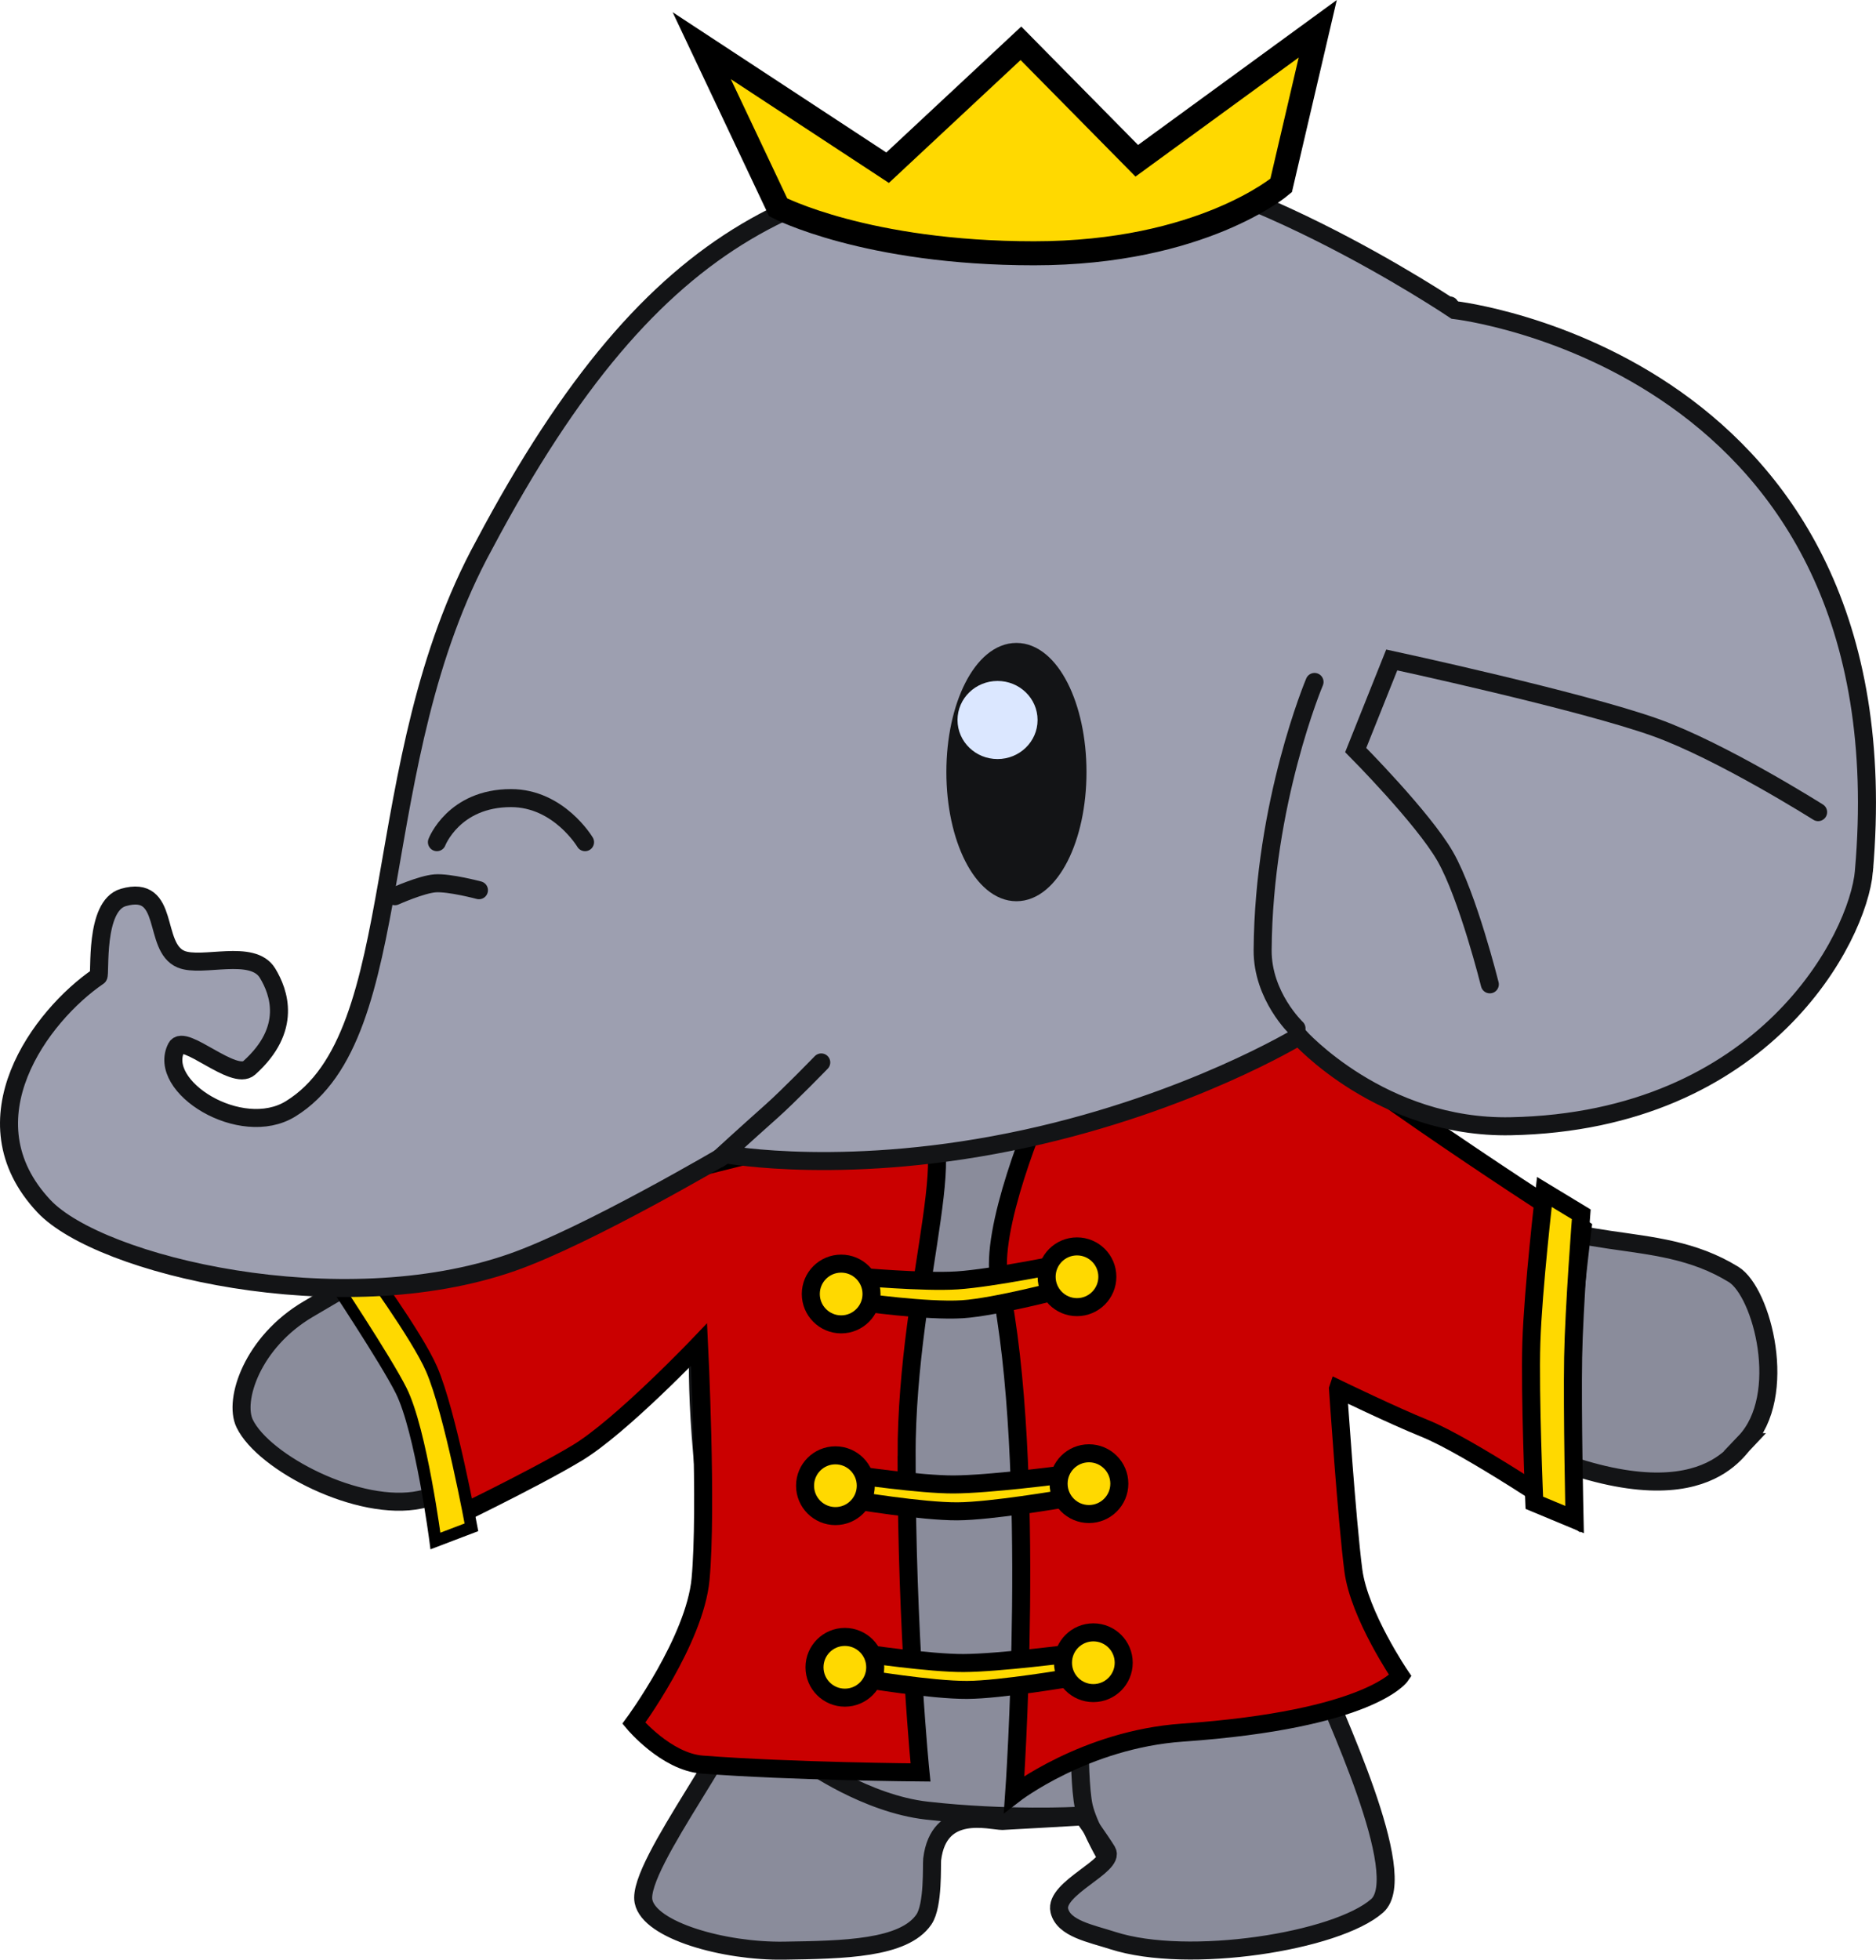 <svg version="1.1" xmlns="http://www.w3.org/2000/svg" xmlns:xlink="http://www.w3.org/1999/xlink" width="156.195" height="163.103" viewBox="0,0,156.195,163.103"><g transform="translate(-150.685,-115.99)"><g data-paper-data="{&quot;isPaintingLayer&quot;:true}" fill-rule="nonzero" stroke-linejoin="miter" stroke-miterlimit="10" stroke-dasharray="" stroke-dashoffset="0" style="mix-blend-mode: normal"><g stroke="#131416" stroke-width="1.5"><path d="M295.964,236.024c-0.918,0.96 -4.849,7.773 -22.701,-1.663c-4.338,-2.293 -19.915,-10.919 -19.915,-10.919c0,0 2.23,19.326 6.8,31.15c1.476,3.819 8.055,17.502 5.196,20.02c-3.368,2.966 -15.722,4.917 -22.015,2.888c-1.824,-0.588 -4.091,-0.992 -4.443,-2.495c-0.437,-1.863 4.687,-3.744 3.969,-4.943c-0.452,-0.756 -1.977,-2.895 -1.977,-2.895c0,0 -6.593,0.381 -6.723,0.381c-1.024,0 -5.314,-1.307 -5.858,3.197c-0.054,0.451 0.12,3.824 -0.689,5.003c-1.669,2.436 -6.669,2.52 -11.656,2.595c-4.987,0.075 -11.21,-1.677 -11.688,-4.105c-0.598,-3.031 8.872,-14.666 8.827,-18.114c-0.056,-4.349 -3.334,-12.133 -3.94,-19.077c-0.753,-8.625 -0.092,-11.594 -0.092,-11.594c0,0 -9.916,12.51 -23.388,15.354c-5.083,1.073 -13.051,-3.074 -14.618,-6.344c-0.933,-1.947 0.636,-6.777 5.31,-9.524c8.357,-4.91 23.603,-13.996 36.928,-18.233c8.168,-2.597 17.004,-5.835 29.576,-6.92c12.892,-1.112 22.4,8.049 31.176,15.238c7.077,5.798 14.297,2.919 20.983,7.04c2.371,1.461 4.636,10.089 0.936,13.96z" fill="#8a8c9b" stroke-linecap="butt"/><path d="M240.44,267.119c0,0 -5.935,0.322 -12.601,-0.434c-5.045,-0.572 -9.828,-3.995 -9.828,-3.995" fill="none" stroke-linecap="round"/></g><path d="M264.062,143.249c0,0 1.562,-1.099 2.775,-1.402c1.232,-0.308 4.559,-0.431 4.559,-0.431" fill="none" stroke="#131416" stroke-width="1.5" stroke-linecap="round"/><path d="M242.583,270.167c0,0 -1.312,-2.318 -1.659,-3.803c-0.318,-1.361 -0.341,-4.768 -0.341,-4.768" fill="none" stroke="#131416" stroke-width="1.5" stroke-linecap="round"/><g stroke="#000000" stroke-linecap="butt"><g><path d="M226.166,237.173c0,15.011 1.159,26.337 1.159,26.337c0,0 -10.766,-0.082 -18.175,-0.654c-3.003,-0.232 -5.692,-3.445 -5.692,-3.445c0,0 5.077,-6.886 5.555,-11.984c0.55,-5.86 -0.124,-19.524 -0.124,-19.524c0,0 -6.503,6.821 -10.151,9.016c-3.759,2.262 -11.239,5.835 -11.239,5.835c0,0 -1.468,-8.238 -3.079,-11.799c-1.657,-3.664 -6.727,-9.884 -6.727,-9.884c0,0 47.223,-12.13 48.788,-12.13c5.178,0 -0.316,13.222 -0.316,28.233z" fill="#ca0000" stroke-width="1.5"/><path d="M178.279,222.367l2.717,-1.233c0,0 4.398,5.983 5.626,8.812c1.552,3.575 3.314,13.161 3.314,13.161l-2.996,1.14c0,0 -1.197,-9.195 -2.853,-12.514c-1.278,-2.56 -5.808,-9.366 -5.808,-9.366z" fill="#ffd900" stroke-width="1"/></g><g stroke-width="1.5"><path d="M262.086,231.593c0,0 0.739,10.983 1.278,15.101c0.488,3.733 3.924,8.778 3.924,8.778c0,0 -2.487,3.631 -18.15,4.724c-8.124,0.567 -14.016,5.124 -14.016,5.124c0,0 1.949,-27.378 -1.232,-42.736c-0.849,-4.199 3.061,-13.631 4.106,-15.899c3.054,-8.783 16.04,-8.564 19.175,-6.044c9.067,7.29 25.274,17.601 25.274,17.601c0,0 -0.978,7.968 -1.142,11.927c-0.165,3.988 0.154,11.916 0.154,11.916c0,0 -8.503,-5.742 -12.147,-7.209c-2.575,-1.036 -7.223,-3.285 -7.223,-3.285z" fill="#ca0000"/><path d="M278.431,241.066c0,0 -0.384,-8.992 -0.247,-13.318c0.142,-4.478 1.085,-12.552 1.085,-12.552l3.071,1.861c0,0 -0.603,7.765 -0.677,11.912c-0.081,4.534 0.119,13.492 0.119,13.492z" fill="#ffd900"/></g><g fill="#ffd900" stroke-width="1.5"><path d="M222.188,224.341l-0.136,-2.103c0,0 5.547,0.498 8.317,0.319c2.964,-0.191 8.924,-1.431 8.924,-1.431l0.136,2.103c0,0 -5.841,1.551 -8.614,1.729c-2.961,0.191 -8.627,-0.617 -8.627,-0.617z"/><path d="M218.192,223.689c0,-1.396 1.132,-2.528 2.528,-2.528c1.396,0 2.528,1.132 2.528,2.528c0,1.396 -1.132,2.528 -2.528,2.528c-1.396,0 -2.528,-1.132 -2.528,-2.528z"/><path d="M237.827,222.255c0,-1.396 1.132,-2.528 2.528,-2.528c1.396,0 2.528,1.132 2.528,2.528c0,1.396 -1.132,2.528 -2.528,2.528c-1.396,0 -2.528,-1.132 -2.528,-2.528z"/></g><g fill="#ffd900" stroke-width="1.5"><path d="M221.729,240.834l-0.01,-2.107c0,0 5.6,0.827 8.376,0.813c2.97,-0.014 8.994,-0.804 8.994,-0.804l0.01,2.014c0,0 -5.923,1.014 -8.702,1.027c-2.968,0.014 -8.668,-0.943 -8.668,-0.943z"/><path d="M217.714,239.645c0,-1.396 1.132,-2.528 2.528,-2.528c1.396,0 2.528,1.132 2.528,2.528c0,1.396 -1.132,2.528 -2.528,2.528c-1.396,0 -2.528,-1.132 -2.528,-2.528z"/><path d="M238.824,239.475c0,-1.396 1.132,-2.528 2.528,-2.528c1.396,0 2.528,1.132 2.528,2.528c0,1.396 -1.132,2.528 -2.528,2.528c-1.396,0 -2.528,-1.132 -2.528,-2.528z"/></g><g fill="#ffd900" stroke-width="1.5"><path d="M222.542,255.698l-0.01,-2.107c0,0 5.6,0.827 8.376,0.813c2.97,-0.014 8.994,-0.804 8.994,-0.804l0.01,2.014c0,0 -5.923,1.014 -8.702,1.027c-2.968,0.014 -8.668,-0.943 -8.668,-0.943z"/><path d="M218.5,254.758c0,-1.396 1.132,-2.528 2.528,-2.528c1.396,0 2.528,1.132 2.528,2.528c0,1.396 -1.132,2.528 -2.528,2.528c-1.396,0 -2.528,-1.132 -2.528,-2.528z"/><path d="M239.189,254.378c0,-1.396 1.132,-2.528 2.528,-2.528c1.396,0 2.528,1.132 2.528,2.528c0,1.396 -1.132,2.528 -2.528,2.528c-1.396,0 -2.528,-1.132 -2.528,-2.528z"/></g></g><g stroke-width="1.5"><path d="M305.875,188.5c-0.482,5.538 -8.285,20.803 -29.406,21.227c-10.763,0.216 -17.636,-7.487 -17.636,-7.487c0,0 -9.068,5.526 -22.708,8.509c-14.731,3.222 -24.986,1.315 -24.986,1.315c0,0 -11.508,6.787 -17.813,8.993c-14.317,5.009 -34.327,0.273 -38.984,-4.677c-6.758,-7.183 -0.248,-15.873 4.533,-19.131c0.2,-0.136 -0.352,-5.866 2.078,-6.563c3.966,-1.138 2.39,4.13 4.804,5.138c1.749,0.73 5.953,-0.902 7.204,1.163c0.942,1.555 2.097,4.632 -1.522,7.88c-1.287,1.155 -5.436,-2.907 -6.067,-1.693c-1.688,3.248 5.363,7.659 9.511,5.103c10.006,-6.166 6.153,-28.77 16.122,-46.949c14.446,-27.224 27.571,-31.481 48.285,-32.246c12.956,-0.478 32.512,12.716 32.512,12.716c0,0 37.767,4.254 34.071,46.701z" fill="#9d9fb0" stroke="#131416" stroke-linecap="butt"/><path d="M187.062,186.083c0,0 1.401,-3.667 6.167,-3.667c3.988,0 6.167,3.667 6.167,3.667" fill="none" stroke="#131416" stroke-linecap="round"/><path d="M183.562,190.583c0,0 2.211,-0.991 3.352,-1.073c1.19,-0.085 3.648,0.573 3.648,0.573" fill="none" stroke="#131416" stroke-linecap="round"/><path d="M258.633,201.583c0,0 -2.847,-2.688 -2.821,-6.517c0.082,-12.29 4.321,-22.317 4.321,-22.317" fill="none" stroke="#131416" stroke-linecap="round"/><path d="M219.062,204.416c0,0 -2.687,2.77 -4.117,4.042c-2.271,2.02 -4.383,3.958 -4.383,3.958" fill="none" stroke="#131416" stroke-linecap="round"/><path d="M274.728,197.916c0,0 -1.83,-7.354 -3.712,-10.641c-1.839,-3.212 -7.455,-8.859 -7.455,-8.859l3,-7.5c0,0 15.72,3.395 21.957,5.621c5.504,1.964 13.543,7.046 13.543,7.046" fill="none" stroke="#131416" stroke-linecap="round"/><g stroke-linecap="butt"><path d="M240.395,180.249c0,5.523 -2.276,10 -5.083,10c-2.807,0 -5.083,-4.477 -5.083,-10c0,-5.523 2.276,-10 5.083,-10c2.807,0 5.083,4.477 5.083,10z" fill="#131416" stroke="#131416"/><path d="M236.323,175.916c0,1.381 -1.157,2.5 -2.583,2.5c-1.427,0 -2.583,-1.119 -2.583,-2.5c0,-1.381 1.157,-2.5 2.583,-2.5c1.427,0 2.583,1.119 2.583,2.5z" fill="#dbe7ff" stroke="#dbe7ff"/></g></g><path d="M257.352,131.427c0,0 -6.597,5.644 -20.574,5.644c-13.977,0 -21.302,-3.823 -21.302,-3.823l-6.364,-13.455l15.474,10.155l11.1,-10.355l9.647,9.778l15.066,-10.986z" fill="#ffd900" stroke="#000000" stroke-width="2" stroke-linecap="butt"/></g></g></svg>